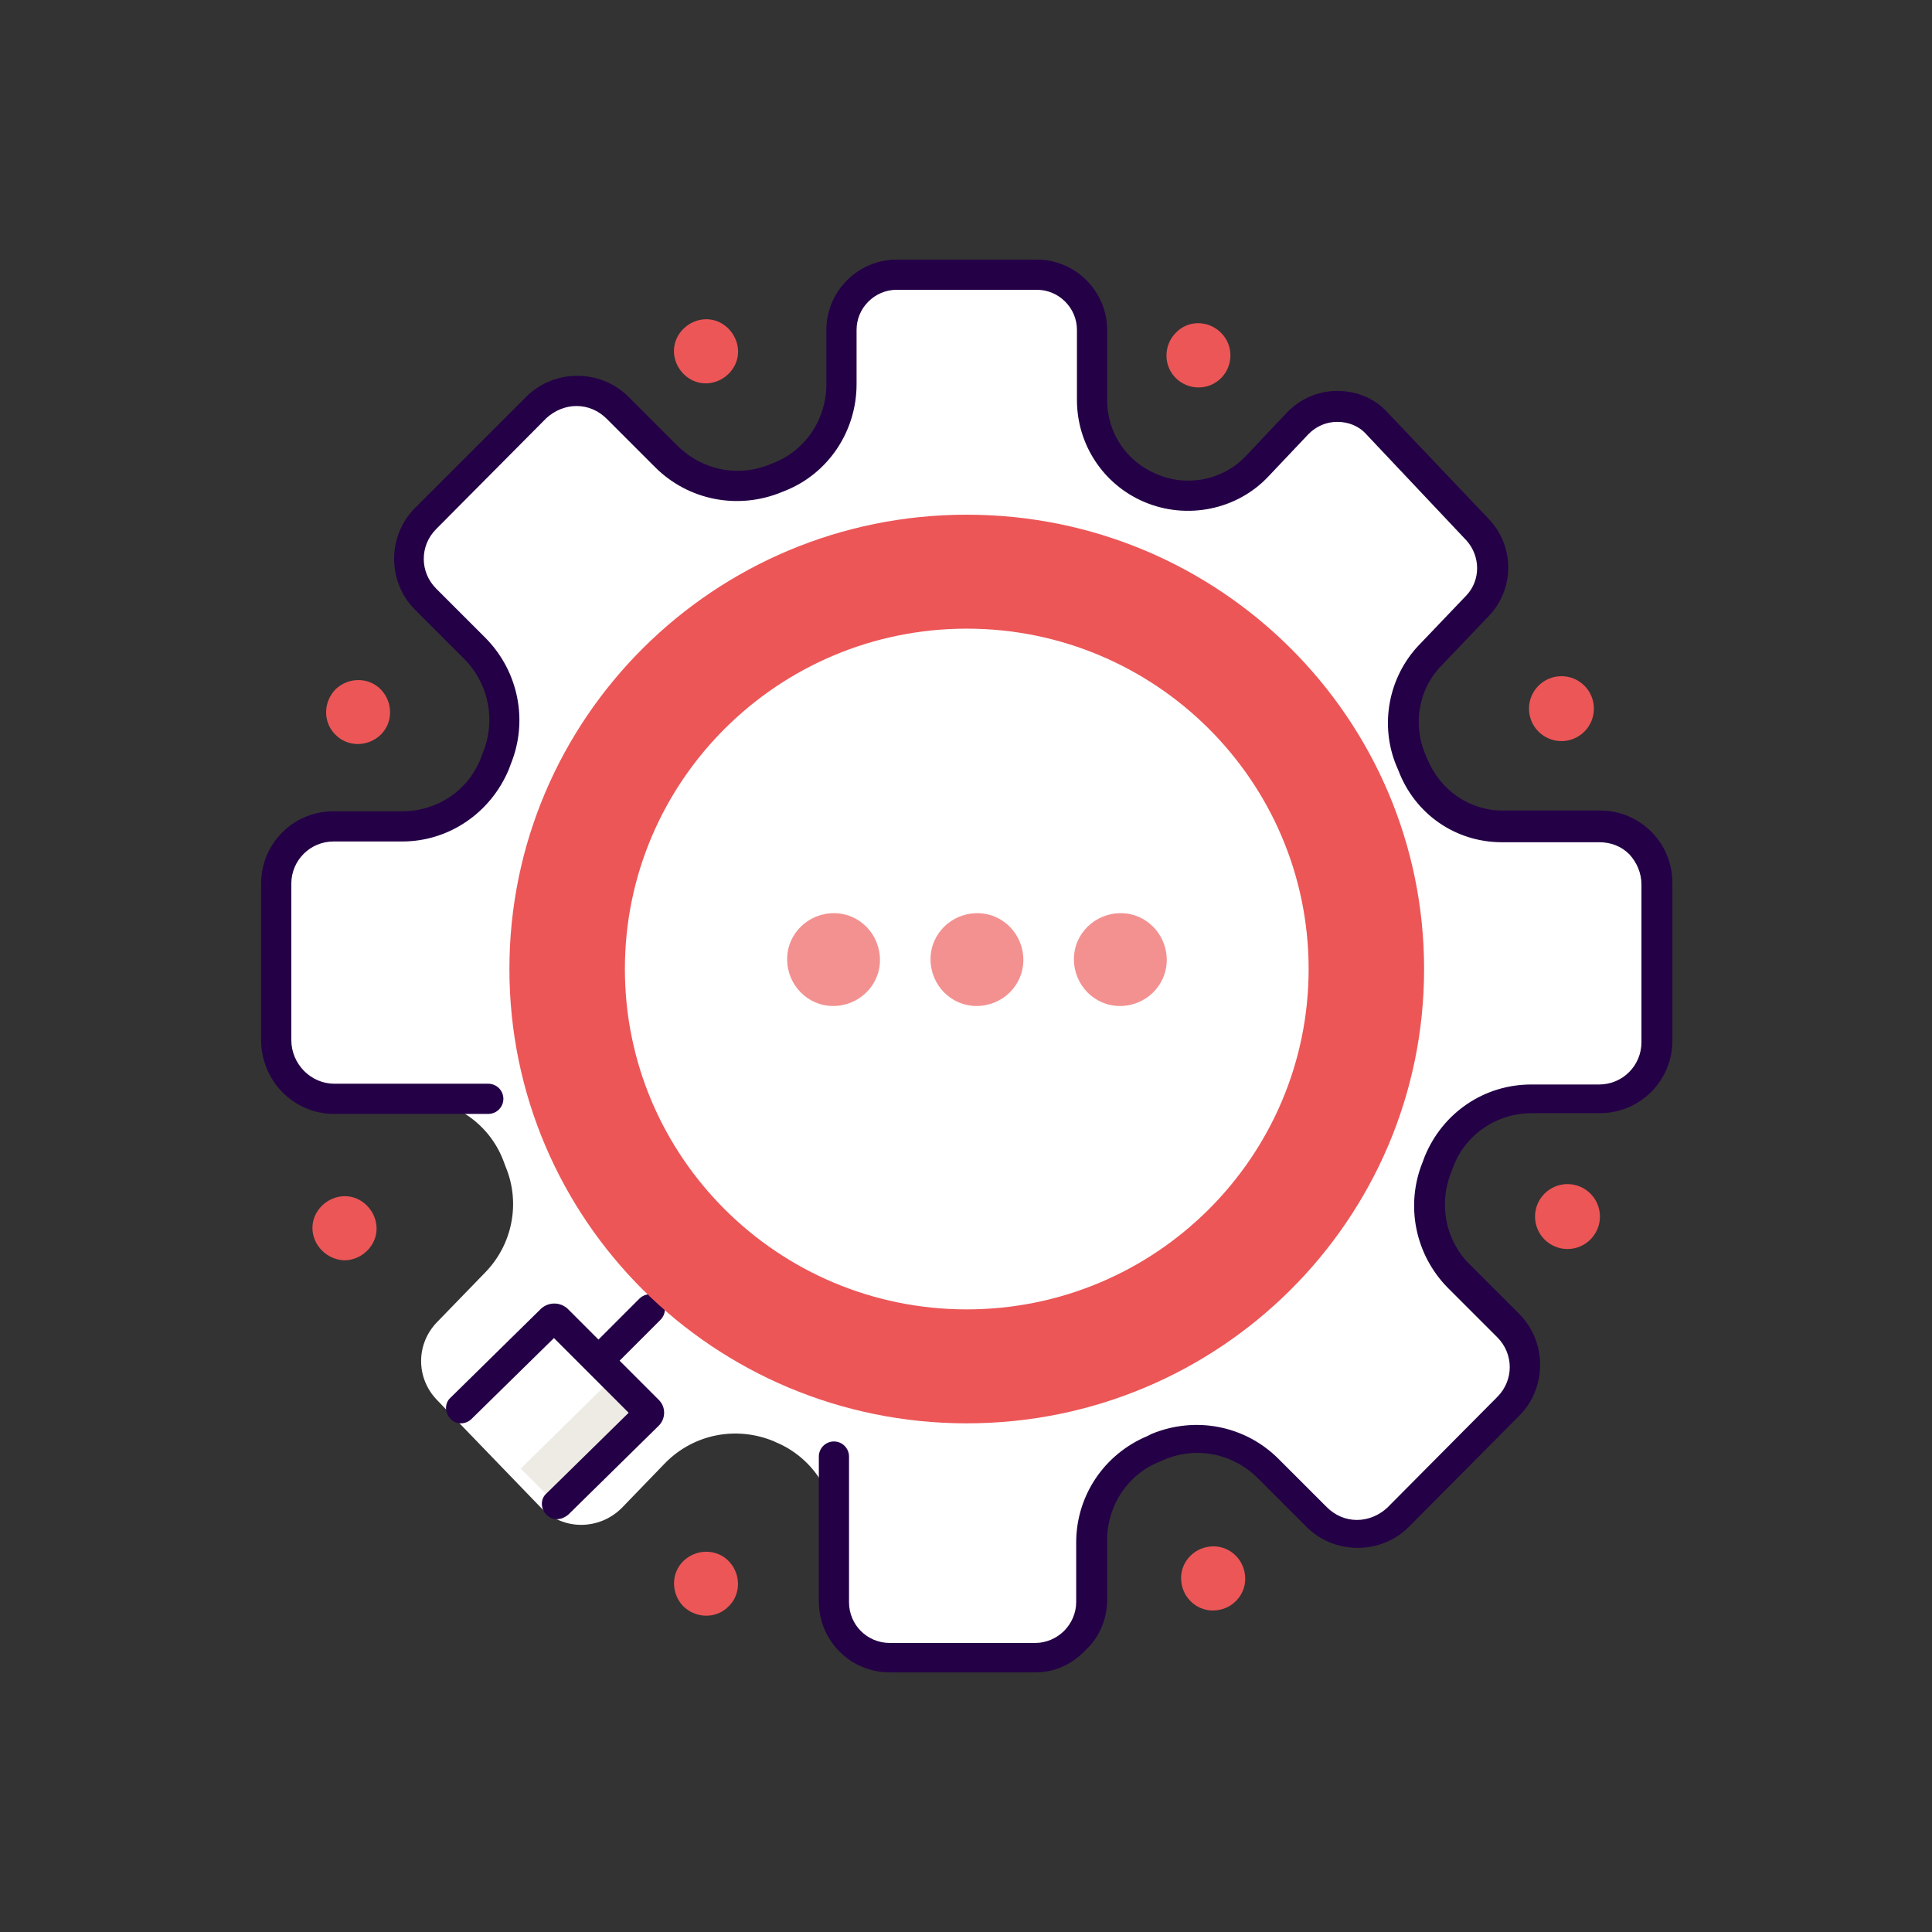 <?xml version="1.0" encoding="utf-8"?>
<!-- Generator: Adobe Illustrator 25.4.1, SVG Export Plug-In . SVG Version: 6.00 Build 0)  -->
<svg version="1.1" id="icons" xmlns="http://www.w3.org/2000/svg" xmlns:xlink="http://www.w3.org/1999/xlink" x="0px" y="0px"
	 viewBox="0 0 256 256" style="enable-background:new 0 0 256 256;" xml:space="preserve">
<rect x="0" y="0" width="256" height="256" fill="#333333" stroke="none"/>
<style type="text/css">
	.st0{fill:#EC5657;}
	.st1{fill:#FFFFFF;}
	.st2{fill:#240046;}
	.st3{fill:#EDEBE3;}
	.st4{fill:#F39191;}
</style>
<g>
	<g>
		<path class="st0" d="M161.8,44.1c1.7,1.7,1.6,4.4,0,6c-1.7,1.7-4.4,1.6-6,0c-1.7-1.7-1.6-4.4,0-6
			C157.4,42.4,160.1,42.4,161.8,44.1z"/>
	</g>
	<g>
		<ellipse class="st0" cx="206.9" cy="93.9" rx="4.3" ry="4.3"/>
	</g>
	<g>
		<ellipse class="st0" cx="207.7" cy="161.2" rx="4.3" ry="4.3"/>
	</g>
	<g>
		<path class="st0" d="M160.7,213.4c-2.3,0-4.2-1.9-4.2-4.3c0-2.3,1.9-4.2,4.3-4.2c2.3,0,4.2,1.9,4.2,4.3
			C165,211.5,163.1,213.4,160.7,213.4z"/>
	</g>
	<g>
		<path class="st0" d="M90.5,212.8c-1.6-1.7-1.6-4.4,0.1-6s4.4-1.6,6,0.1c1.6,1.7,1.6,4.4-0.1,6C94.9,214.5,92.2,214.5,90.5,212.8z"
			/>
	</g>
	<g>
		<path class="st0" d="M41.4,162.7c0-2.3,2-4.2,4.3-4.2s4.2,2,4.2,4.3s-2,4.2-4.3,4.2C43.3,166.9,41.4,165,41.4,162.7z"/>
	</g>
	<g>
		<path class="st0" d="M44.5,91.3c1.7-1.6,4.4-1.6,6,0.1s1.6,4.4-0.1,6c-1.7,1.6-4.4,1.6-6-0.1C42.8,95.7,42.8,93,44.5,91.3z"/>
	</g>
	<g>
		<path class="st0" d="M93.6,42.3c2.3,0,4.2,2,4.2,4.3s-2,4.2-4.3,4.2s-4.2-2-4.2-4.3C89.3,44.2,91.3,42.3,93.6,42.3z"/>
	</g>
	<g>
		<g>
			<path class="st1" d="M212,109.5h-12.9c-5.3,0-9.9-3.3-11.9-8.2c-0.1-0.2-0.2-0.5-0.3-0.7c-1.9-4.7-0.9-10,2.5-13.6l6.4-6.7
				c2.7-2.8,2.7-7.2,0-10l-13.4-14.1c-2.9-3-7.7-3-10.5,0l-5.3,5.6c-3.7,3.9-9.4,5-14.3,2.9l0,0c-4.7-2-7.7-6.6-7.7-11.7v-9.3
				c0-4-3.3-7.3-7.3-7.3h-18.6c-4,0-7.3,3.3-7.3,7.3v7.2c0,5.4-3.2,10.2-8.2,12.3c-0.2,0.1-0.3,0.1-0.5,0.2c-5,2.1-10.8,1-14.6-2.9
				L81.8,54c-3-3-7.8-3-10.8,0L56.4,68.7c-3,3-3,7.7,0,10.7L63,86c3.8,3.8,4.9,9.5,2.9,14.5l-0.3,0.8c-2,5-6.9,8.2-12.3,8.2h-9.1
				c-4.2,0-7.6,3.4-7.6,7.6v20.7c0,4.3,3.4,7.8,7.7,7.8h10.4c5.3,0,10.1,3.2,12,8.2c0.1,0.3,0.2,0.5,0.3,0.8c2,4.8,0.9,10.3-2.7,14
				l-6.4,6.6c-2.8,2.9-2.8,7.4,0,10.3l13.8,14.3c2.9,3,7.7,3,10.7,0l5.7-5.9c3.8-3.9,9.5-5,14.5-2.9l0.2,0.1c4.8,2,7.9,6.7,7.9,11.9
				v9.3c0,4.1,3.3,7.4,7.4,7.4h19.3c4.1,0,7.4-3.3,7.4-7.4v-7.9c0-5.3,3.2-10.2,8.2-12.2c0.2-0.1,0.4-0.2,0.7-0.3
				c5-2.1,10.8-1,14.6,2.9l6.4,6.4c3,3,7.8,3,10.8,0l14.6-14.7c2.9-3,2.9-7.7,0-10.7l-6.6-6.6c-3.8-3.8-4.9-9.5-2.9-14.4l0.3-0.8
				c2-5,6.9-8.2,12.3-8.2h9c4.2,0,7.6-3.4,7.6-7.6v-20.9C219.6,112.9,216.2,109.5,212,109.5z"/>
		</g>
	</g>
	<g>
		<g>
			<path class="st2" d="M137.2,221.6L137.2,221.6h-19.3c-5.2,0-9.4-4.2-9.4-9.4V193c0-1.1,0.9-2,2-2l0,0c1.1,0,2,0.9,2,2v19.3
				c0,3,2.4,5.4,5.4,5.4h19.3l0,0c1.4,0,2.8-0.6,3.8-1.6s1.6-2.4,1.6-3.8v-7.9c0-6.2,3.7-11.7,9.4-14.1l0.6-0.3
				c5.8-2.4,12.4-1.1,16.8,3.3l6.4,6.4c1.1,1.1,2.5,1.7,4,1.7l0,0c1.5,0,2.9-0.6,4-1.6l14.6-14.7c2.2-2.2,2.2-5.7,0-7.9l-6.6-6.6
				c-4.3-4.4-5.6-10.9-3.3-16.6l0.3-0.8c2.4-5.8,7.9-9.5,14.1-9.5l0,0h9l0,0c3.1,0,5.6-2.5,5.6-5.6v-20.9c0-1.5-0.6-2.9-1.6-4
				c-1.1-1.1-2.5-1.6-4-1.6H199c-6.1,0-11.5-3.7-13.7-9.5l-0.3-0.7c-2.2-5.4-1-11.6,2.9-15.8l6.4-6.7c1.9-2,1.9-5.2,0-7.3L181,57.5
				c-1-1.1-2.4-1.6-3.8-1.6l0,0c-1.5,0-2.8,0.6-3.8,1.6l-5.3,5.6c-4.2,4.5-10.9,5.8-16.5,3.4c-5.4-2.3-8.9-7.6-8.9-13.5v-9.3
				c0-2.9-2.4-5.3-5.3-5.3h-18.6c-2.9,0-5.3,2.4-5.3,5.3v7.2c0,6.2-3.7,11.8-9.4,14.1l-0.5,0.2c-5.8,2.4-12.4,1.1-16.8-3.3l-6.4-6.4
				c-1.1-1.1-2.5-1.7-4-1.7l0,0c-1.5,0-2.9,0.6-4,1.6L57.8,70.1c-2.2,2.2-2.2,5.7,0,7.9l6.6,6.6c4.3,4.4,5.6,10.9,3.3,16.6l-0.3,0.8
				c-2.4,5.7-7.9,9.5-14.1,9.5l0,0h-9.1l0,0c-3.1,0-5.6,2.5-5.6,5.6v20.7c0,3.2,2.6,5.8,5.7,5.8h20.4c1.1,0,2,0.9,2,2s-0.9,2-2,2
				l0,0H44.3c-5.4,0-9.7-4.4-9.7-9.8v-20.7c0-2.6,1-5,2.8-6.8s4.2-2.8,6.8-2.8l0,0h9.1l0,0c4.6,0,8.7-2.7,10.4-7l0.3-0.8
				c1.7-4.2,0.8-9-2.4-12.3L55,80.8c-3.7-3.7-3.7-9.8,0-13.5l14.7-14.7c1.8-1.8,4.2-2.8,6.8-2.8l0,0c2.6,0,5,1,6.8,2.8l6.4,6.4
				c3.3,3.3,8.1,4.3,12.4,2.5l0.5-0.2c4.2-1.7,6.9-5.8,6.9-10.4v-7.2c0-5.1,4.2-9.3,9.3-9.3h18.6c5.1,0,9.3,4.2,9.3,9.3V53
				c0,4.3,2.5,8.1,6.5,9.8c4.1,1.8,9,0.8,12-2.5l5.3-5.6c1.8-1.9,4.2-2.9,6.7-2.9l0,0c2.6,0,5,1,6.7,2.9l13.4,14.1
				c3.4,3.6,3.4,9.2,0,12.8l-6.4,6.7c-2.9,3-3.7,7.6-2.1,11.5l0.3,0.7c1.7,4.2,5.6,6.9,10,6.9H212c2.6,0,5,1,6.8,2.8
				s2.8,4.2,2.8,6.8v20.9c0,5.3-4.3,9.6-9.6,9.6l0,0h-9l0,0c-4.6,0-8.7,2.7-10.4,7l-0.3,0.8c-1.7,4.2-0.8,9,2.4,12.2l6.6,6.6
				c3.7,3.7,3.7,9.8,0,13.5l-14.6,14.7c-1.8,1.8-4.2,2.8-6.8,2.8l0,0c-2.6,0-5-1-6.8-2.8l-6.4-6.4c-3.3-3.3-8.1-4.3-12.4-2.5
				l-0.7,0.3c-4.2,1.7-6.9,5.8-6.9,10.4v7.9c0,2.5-1,4.9-2.8,6.6C142,220.6,139.7,221.6,137.2,221.6z"/>
		</g>
	</g>
	<g>
		<path class="st2" d="M80.4,181.2c-0.5,0-1-0.2-1.4-0.6c-0.8-0.8-0.8-2,0-2.8l5.7-5.7c0.8-0.8,2-0.8,2.8,0s0.8,2,0,2.8l-5.7,5.7
			C81.4,181,80.9,181.2,80.4,181.2z"/>
	</g>
	<g>
		<path class="st1" d="M85.7,186.9l-12.1-12.1c-0.2-0.2-0.5-0.2-0.6,0l-12,11.8l12.7,12.7l12-11.8C85.9,187.3,85.9,187,85.7,186.9z"
			/>
	</g>
	<g>
		<path class="st3" d="M85.7,186.9l-4.4-4.4L69,194.6l4.7,4.7l12-11.8C85.9,187.3,85.9,187,85.7,186.9z"/>
	</g>
	<g>
		<path class="st2" d="M73.8,201.3c-0.5,0-1-0.2-1.4-0.6c-0.8-0.8-0.8-2.1,0-2.8l10.9-10.7l-9.9-9.9L62.5,188
			c-0.8,0.8-2.1,0.8-2.8,0c-0.8-0.8-0.8-2.1,0-2.8l12-11.8c1-0.9,2.5-0.9,3.5,0l12.1,12.1c0.5,0.5,0.7,1.1,0.7,1.7
			c0,0.7-0.3,1.3-0.7,1.7l-12,11.8C74.8,201.1,74.3,201.3,73.8,201.3z"/>
	</g>
	<g>
		<path class="st0" d="M128.1,68.2c-33.5,0-60.6,27-60.6,60.2s27.1,60.2,60.6,60.2s60.6-27,60.6-60.2S161.6,68.2,128.1,68.2z
			 M128.1,173.5c-25,0-45.3-20.2-45.3-45.1s20.3-45.1,45.3-45.1s45.3,20.2,45.3,45.1S153.1,173.5,128.1,173.5z"/>
	</g>
	<g>
		<g>
			<path class="st4" d="M104.3,127.1c0-3.4,2.8-6.1,6.2-6.1c3.4,0,6.1,2.8,6.1,6.2s-2.8,6.1-6.2,6.1
				C107,133.3,104.3,130.5,104.3,127.1z"/>
		</g>
		<g>
			<path class="st4" d="M123.3,127.1c0-3.4,2.8-6.1,6.2-6.1s6.1,2.8,6.1,6.2s-2.8,6.1-6.2,6.1C126,133.3,123.3,130.5,123.3,127.1z"
				/>
		</g>
		<g>
			<path class="st4" d="M142.3,127.1c0-3.4,2.8-6.1,6.2-6.1s6.1,2.8,6.1,6.2s-2.8,6.1-6.2,6.1C145,133.3,142.3,130.5,142.3,127.1z"
				/>
		</g>
	</g>
</g>
</svg>
